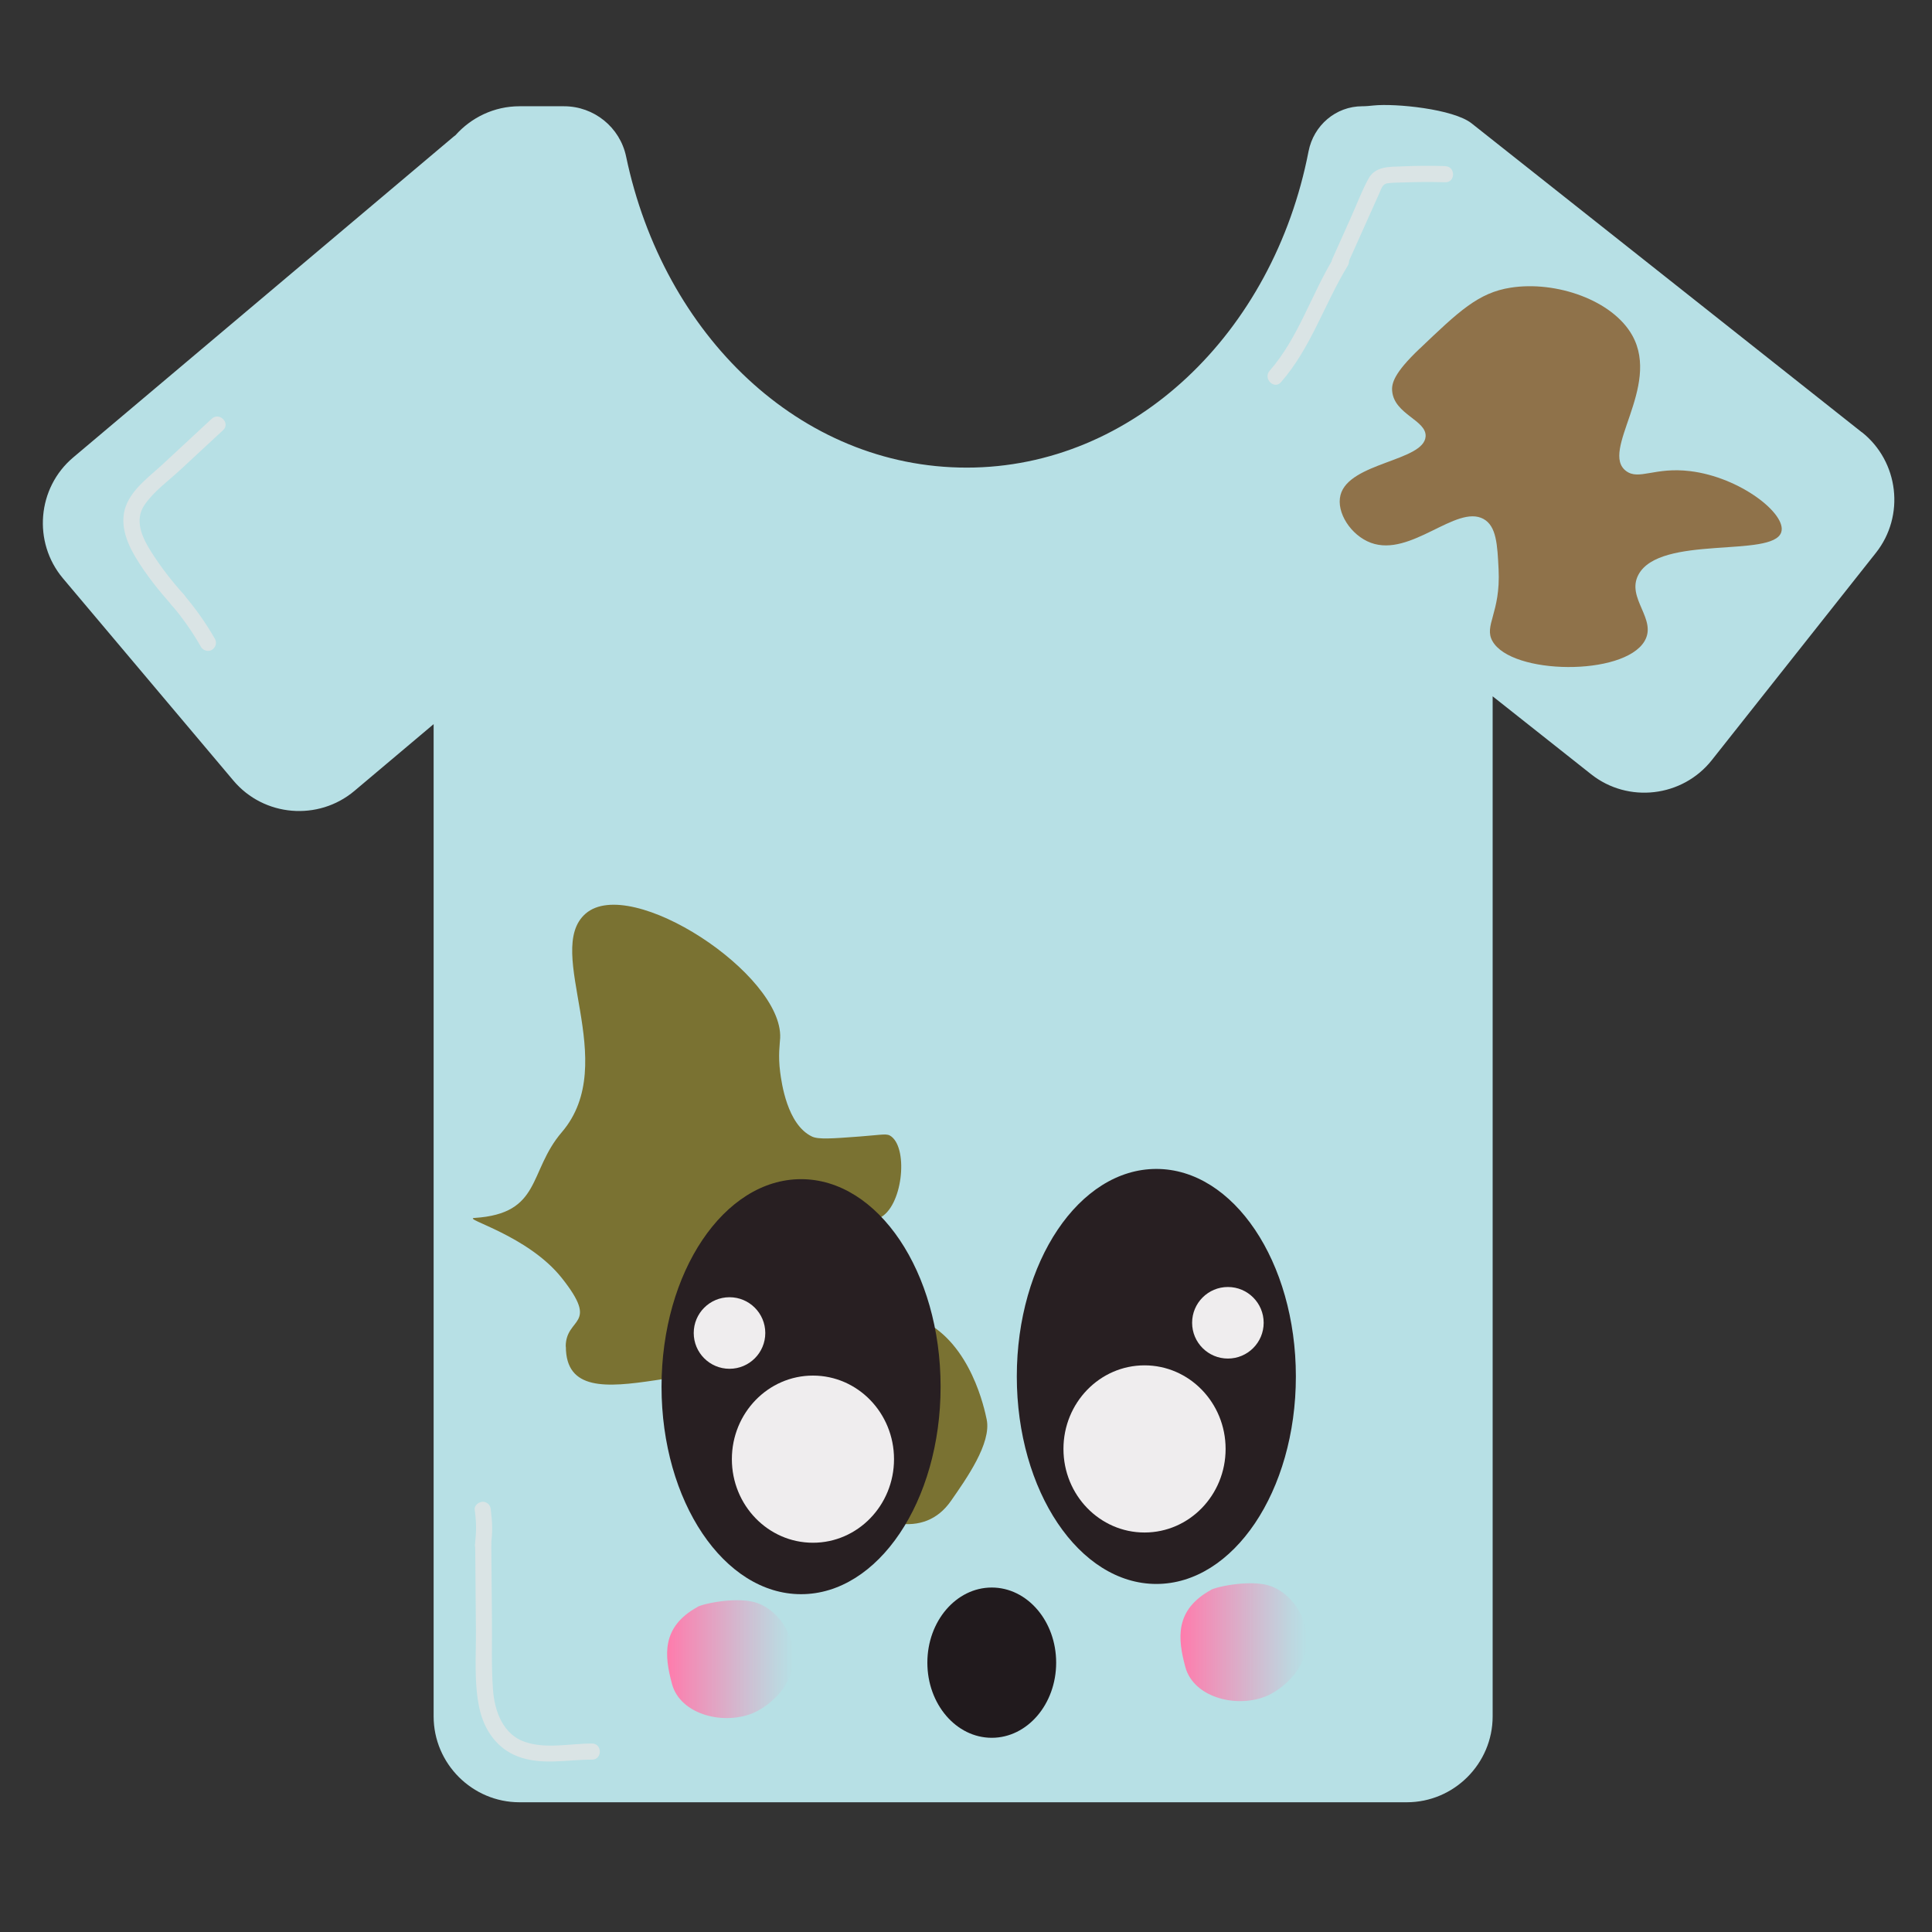 <?xml version="1.0" encoding="UTF-8"?><svg id="Layer_1" xmlns="http://www.w3.org/2000/svg" width="270" height="270" xmlns:xlink="http://www.w3.org/1999/xlink" viewBox="0 0 270 270"><rect x="0" y="0" width="270" height="270" fill="#333333" stroke="none"/><defs><style>.cls-1{fill:url(#Orchid);}.cls-1,.cls-2,.cls-3,.cls-4,.cls-5,.cls-6,.cls-7,.cls-8,.cls-9{stroke-width:0px;}.cls-2{fill:url(#Orchid-2);}.cls-3{fill:#7a7232;}.cls-4{fill:#281f22;}.cls-5{fill:#211a1d;}.cls-6{fill:#dae4e5;}.cls-7{fill:#b7e0e5;}.cls-8{fill:#8f724a;}.cls-9{fill:#efedee;}</style><linearGradient id="Orchid" x1="164.97" y1="229.51" x2="182.61" y2="229.51" gradientUnits="userSpaceOnUse"><stop offset="0" stop-color="#ff7bac"/><stop offset=".22" stop-color="#ff7bac" stop-opacity=".76"/><stop offset=".6" stop-color="#ff7bac" stop-opacity=".36"/><stop offset=".87" stop-color="#ff7bac" stop-opacity=".1"/><stop offset="1" stop-color="#ff7bac" stop-opacity="0"/></linearGradient><linearGradient id="Orchid-2" x1="93.23" y1="231.87" x2="110.87" y2="231.87" xlink:href="#Orchid"/></defs><path class="cls-7" d="m260.19,60.41l-54.53-43.17c-2.55-2.02-10.67-2.81-13.69-2.5-.55.06-1.09.11-1.64.11h.05c-3.7,0-6.8,2.67-7.51,6.3-4.92,25.38-24.49,44.2-47.77,44.2s-42.38-18.52-47.6-43.47c-.86-4.1-4.49-7.03-8.68-7.03h-6.22c-3.56,0-6.75,1.58-8.96,4.06-.08.06-.16.11-.24.18L10.24,63.92c-5.05,4.25-5.69,11.86-1.44,16.91l23.82,28.26c4.25,5.05,11.86,5.69,16.91,1.44l11.07-9.33v138.67c0,6.6,5.4,12,12,12h124c6.6,0,12-5.4,12-12V97.31l13.76,10.89c5.17,4.1,12.76,3.21,16.86-1.96l22.94-28.98c4.1-5.17,3.21-12.76-1.96-16.86Z"/><path class="cls-6" d="m66.41,215.88l.1,11.87c.03,3.62-.29,7.48.5,11.04.66,2.99,2.44,5.57,5.36,6.68,3.33,1.27,6.93.43,10.37.44,1.45,0,1.45-2.24,0-2.25-3.09-.01-6.39.8-9.4-.23s-4.21-4.22-4.44-7.24c-.25-3.29-.12-6.64-.15-9.94l-.09-10.39c-.01-1.45-2.26-1.45-2.25,0h0Z"/><path class="cls-6" d="m29.58,58.53c-2.27,2.11-4.55,4.22-6.82,6.33-1.83,1.7-4.25,3.42-5.16,5.84s.04,4.98,1.29,7.09c1.47,2.47,3.29,4.75,5.21,6.88.97,1.08,2.56-.52,1.59-1.59-1.66-1.84-3.19-3.8-4.52-5.9-1.26-1.97-2.46-4.43-.98-6.61,1.28-1.89,3.38-3.4,5.04-4.94l5.95-5.52c1.06-.99-.53-2.58-1.59-1.59h0Z"/><path class="cls-6" d="m202,23.21c-2.01-.06-4.02-.05-6.04.04-1.77.07-3.75-.05-4.72,1.73s-1.65,3.64-2.46,5.44c-.86,1.93-1.73,3.85-2.59,5.78-.25.56-.16,1.2.4,1.54.48.29,1.29.15,1.54-.4,1.55-3.45,3.09-6.9,4.64-10.35.26-.57.41-1.27,1.11-1.37.82-.12,1.68-.1,2.5-.13,1.87-.07,3.74-.07,5.6-.02,1.45.04,1.45-2.21,0-2.25h0Z"/><path class="cls-6" d="m186.41,36c-3.16,5.16-4.95,11.21-8.98,15.82-.95,1.09.64,2.68,1.59,1.59,4.18-4.78,6.06-10.92,9.33-16.27.76-1.24-1.19-2.37-1.94-1.14h0Z"/><path class="cls-6" d="m68.63,215.92c.08-.81.16-1.63.15-2.45s-.09-1.65-.19-2.47c-.04-.31-.1-.57-.33-.8-.2-.2-.52-.34-.8-.33-.54.02-1.21.5-1.12,1.12.11.82.19,1.64.19,2.47s-.08,1.63-.15,2.45c-.06.59.56,1.15,1.12,1.12.66-.03,1.06-.5,1.12-1.12h0Z"/><path class="cls-6" d="m23.94,84.51c.4.47.8.94,1.18,1.43.01.01.14.18.08.11s.07.09.08.11c.09.12.18.24.27.36.19.25.38.51.56.77.71,1.01,1.37,2.05,1.98,3.12.29.51,1.03.73,1.54.4s.72-.99.4-1.54c-1.29-2.26-2.8-4.38-4.5-6.34-.39-.45-1.2-.43-1.59,0-.44.48-.41,1.11,0,1.59h0Z"/><path class="cls-8" d="m198.39,48.74c5.48-5.23,8.21-7.84,12.74-8.54,6.35-.99,14.25,1.76,16.99,6.69,4.01,7.2-4.61,16.2-.85,18.95,1.8,1.31,3.97-.6,8.92,0,7.03.85,13.56,6.02,12.74,8.54-1.17,3.62-16.96.31-19.96,5.94-1.75,3.29,2.68,6.21.85,9.29-2.92,4.91-18.56,4.71-21.24,0-1.25-2.2,1.15-3.93.85-10.03-.17-3.45-.29-6.06-2.12-7.06-3.79-2.06-10.14,5.39-15.72,3.34-2.8-1.03-4.89-4.27-4.25-6.69,1.2-4.55,11.66-4.72,11.89-8.17.15-2.28-4.36-3.07-4.67-6.32-.11-1.1.27-2.56,3.82-5.94Z"/><path class="cls-3" d="m79.08,188.18c0,12.36,22.68-1.77,31.63,5.99,4.99,4.32-.65,9.23,4.99,13.78,6.71,5.41,13.46,7.17,17.2,1.8,2.15-3.09,5.68-8.06,4.99-11.38-.3-1.43-2.18-10.5-8.88-13.78-4.86-2.38-7.88.44-10.54-2.4-3.04-3.24-2.5-10.52,0-11.98,1.47-.86,2.7.81,4.44,0,3.2-1.5,4.07-9.53,1.66-11.38-.62-.48-1.09-.25-4.44,0-3.85.29-5.77.43-6.66,0-3.48-1.67-4.25-7.57-4.44-8.99-.31-2.37-.04-3.93,0-4.79.38-8.89-20.87-22.86-27.19-17.37-5.99,5.2,5.04,20.78-3.33,30.55-4.71,5.5-2.77,11.38-12.21,11.98-1.78.11,7.46,2.41,12.21,8.39,5.38,6.78.55,5.39.55,9.59Z"/><ellipse class="cls-4" cx="161.6" cy="192.36" rx="19.5" ry="29"/><circle class="cls-9" cx="171.6" cy="184.86" r="5"/><ellipse class="cls-9" cx="159.95" cy="202.49" rx="11.33" ry="11.68"/><ellipse class="cls-4" cx="111.95" cy="193.79" rx="19.5" ry="29"/><circle class="cls-9" cx="101.95" cy="186.29" r="5"/><ellipse class="cls-9" cx="113.61" cy="203.92" rx="11.33" ry="11.68"/><ellipse class="cls-5" cx="138.6" cy="232.36" rx="9" ry="10.5"/><path class="cls-1" d="m169.23,222.2c-5.07,2.79-4.66,6.78-3.57,10.79,1.18,4.33,7.42,5.85,11.6,3.92.33-.15,5.43-2.61,5.35-7.85-.05-3.38-2.23-6.32-4.91-7.36-2.63-1.02-7.58,0-8.48.49Z"/><path class="cls-2" d="m97.49,224.57c-5.07,2.79-4.66,6.78-3.57,10.79,1.18,4.33,7.42,5.85,11.6,3.92.33-.15,5.43-2.61,5.35-7.85-.05-3.38-2.23-6.32-4.91-7.36-2.63-1.02-7.58,0-8.48.49Z"/></svg>